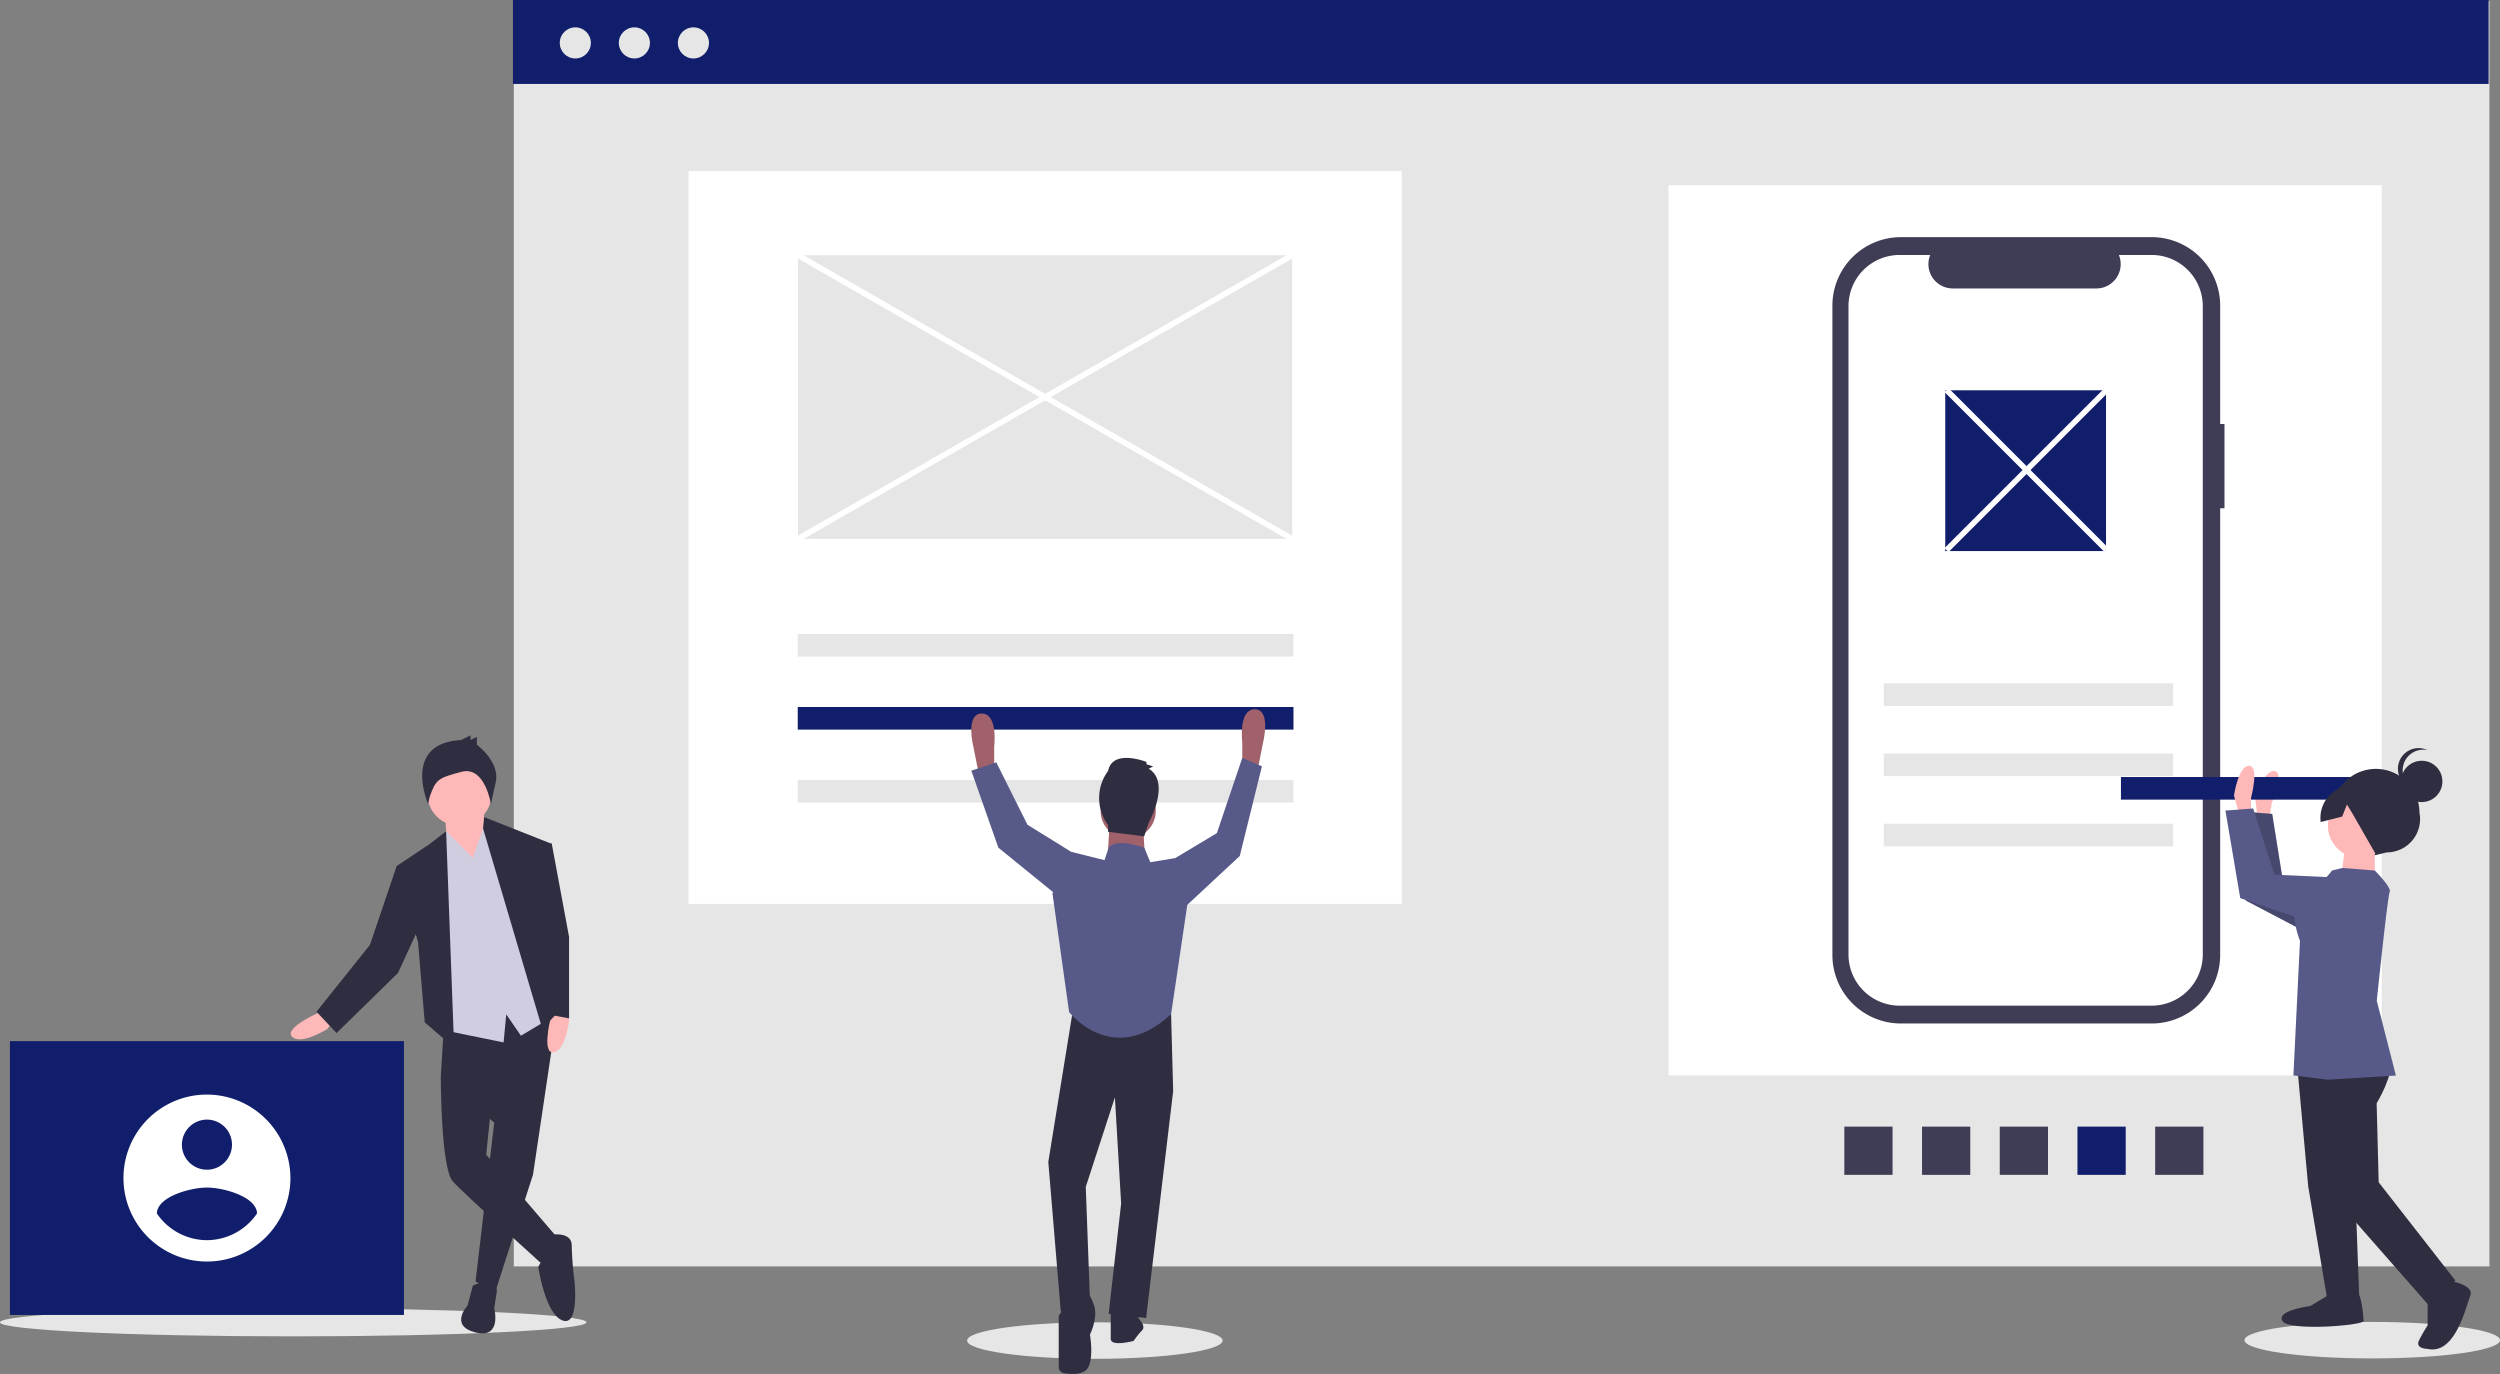 <svg id="b66c9c51-8109-402d-a3f9-100a5bb3d153" data-name="Layer 1" xmlns="http://www.w3.org/2000/svg" width="890.302" height="489.3" viewBox="0 0 890.302 489.3"><rect x="0" y="0" width="890.302" height="489.3" fill="#808080" stroke="none"/><title>work_together</title><rect x="182.972" y="0.399" width="703.576" height="450.601" fill="#e6e6e6"/><rect x="245.187" y="60.907" width="254" height="261" fill="#fff"/><rect x="594.187" y="65.969" width="254" height="317" fill="#fff"/><ellipse cx="844.802" cy="477.262" rx="45.5" ry="6.5" fill="#e6e6e6"/><ellipse cx="389.9" cy="477.407" rx="45.5" ry="6.5" fill="#e6e6e6"/><ellipse cx="104.425" cy="470.907" rx="104.425" ry="5" fill="#e6e6e6"/><rect x="182.672" width="703.576" height="29.89" fill="#111e6c"/><circle cx="204.884" cy="15.282" r="5.54" fill="#e6e6e6"/><circle cx="225.913" cy="15.282" r="5.54" fill="#e6e6e6"/><circle cx="246.941" cy="15.282" r="5.54" fill="#e6e6e6"/><path d="M947.036,356.349H945.497V314.198a24.396,24.396,0,0,0-24.396-24.396H831.8a24.396,24.396,0,0,0-24.396,24.396V545.439a24.396,24.396,0,0,0,24.396,24.396h89.302a24.396,24.396,0,0,0,24.396-24.396V386.352h1.539Z" transform="translate(-154.849 -205.35)" fill="#3f3d56"/><path d="M921.086,296.149H909.429a8.655,8.655,0,0,1-8.014,11.924H850.256A8.656,8.656,0,0,1,842.242,296.149H831.354a18.218,18.218,0,0,0-18.218,18.218v230.902a18.218,18.218,0,0,0,18.218,18.218h89.732a18.218,18.218,0,0,0,18.218-18.218v-230.902A18.218,18.218,0,0,0,921.086,296.149Z" transform="translate(-154.849 -205.35)" fill="#fff"/><rect x="284.09" y="225.776" width="176.544" height="8.053" fill="#e6e6e6"/><rect x="284.09" y="251.776" width="176.544" height="8.053" fill="#111e6c"/><rect x="284.09" y="277.776" width="176.544" height="8.053" fill="#e6e6e6"/><rect x="670.839" y="243.346" width="103.064" height="8.053" fill="#e6e6e6"/><rect x="670.839" y="268.346" width="103.064" height="8.053" fill="#e6e6e6"/><rect x="670.839" y="293.346" width="103.064" height="8.053" fill="#e6e6e6"/><rect x="922.351" y="606.563" width="17.177" height="17.177" transform="translate(1391.242 -521.137) rotate(90)" fill="#3f3d56"/><rect x="894.676" y="606.563" width="17.177" height="17.177" transform="translate(1363.568 -493.463) rotate(90)" fill="#111e6c"/><rect x="867.002" y="606.563" width="17.177" height="17.177" transform="translate(1335.893 -465.788) rotate(90)" fill="#3f3d56"/><rect x="839.327" y="606.563" width="17.177" height="17.177" transform="translate(1308.219 -438.114) rotate(90)" fill="#3f3d56"/><rect x="811.653" y="606.563" width="17.177" height="17.177" transform="translate(1280.544 -410.439) rotate(90)" fill="#3f3d56"/><rect x="692.742" y="138.99" width="57.258" height="57.258" fill="#111e6c"/><path d="M504.454,480.943l-.741,1.482-2.223-11.117s-2.965-11.858,2.965-11.858,4.447,11.858,4.447,11.858v8.152Z" transform="translate(-154.849 -205.35)" fill="#a0616a"/><path d="M601.696,479.425l.741,1.482,2.223-11.117s2.965-11.858-2.965-11.858-4.447,11.858-4.447,11.858V477.943Z" transform="translate(-154.849 -205.35)" fill="#a0616a"/><polygon points="382.215 358.94 373.322 413.784 377.768 467.145 388.144 462.699 386.662 422.677 397.038 390.808 399.261 428.606 394.815 467.886 408.155 469.369 417.79 388.585 417.049 361.163 382.215 358.94" fill="#2f2e41"/><path d="M537.064,665.825l-5.188,8.152V692.194a2.209,2.209,0,0,0,1.856,2.18c2.543.417,6.97.714,8.52-1.868,2.223-3.706.741-11.858.741-11.858s2.965-5.929,1.482-10.376-2.965-5.188-2.965-5.188Z" transform="translate(-154.849 -205.35)" fill="#2f2e41"/><path d="M559.298,673.237l1.482,2.223s2.223,2.223.741,3.706a28.966,28.966,0,0,0-2.965,3.706s-8.152,2.223-8.152-.741v-9.635Z" transform="translate(-154.849 -205.35)" fill="#2f2e41"/><circle cx="401.778" cy="288.795" r="9.824" fill="#a0616a"/><polygon points="395.185 291.867 394.444 305.949 407.784 306.69 407.043 292.608 395.185 291.867" fill="#a0616a"/><path d="M564.486,512.41l-2.104-5.14s-9.754-3.754-12.719-.048l-1.482,4.447-11.858-2.965-6.67,14.823,5.929,42.245s15.564,20.011,36.316.741l5.929-40.021L573.38,510.928Z" transform="translate(-154.849 -205.35)" fill="#575a89"/><polygon points="417.049 308.543 418.531 305.578 433.354 296.684 442.4 269.907 449.4 272.907 441.506 304.837 420.013 324.847 417.049 308.543" fill="#575a89"/><polygon points="382.956 304.837 381.474 303.355 365.91 293.72 354.793 271.486 345.9 274.45 355.534 301.872 379.251 321.142 382.956 304.837" fill="#575a89"/><path d="M563.919,479.1l1.606-.803-2.409-.803V476.691s-12.047-4.819-13.653,3.213a16.143,16.143,0,0,0,0,19.275v2.409l12.85,1.606,1.606-4.819S571.95,483.919,563.919,479.1Z" transform="translate(-154.849 -205.35)" fill="#2f2e41"/><path d="M269.939,565.16l-2.855,1.428s-11.422,5.235-8.09,8.09,12.373-2.855,12.373-2.855l1.904-2.38Z" transform="translate(-154.849 -205.35)" fill="#ffb8b8"/><polygon points="198.633 359.099 189.807 418.346 176.481 459.749 169.343 456.418 176.005 399.786 156.969 383.605 158.397 359.81 198.633 359.099" fill="#2f2e41"/><path d="M323.24,663.196s8.09-4.283,8.566,1.904l-.952,6.187s2.855,10.946-6.663,8.566-2.855-9.518-2.855-9.518Z" transform="translate(-154.849 -205.35)" fill="#2f2e41"/><path d="M318.005,583.72l-6.187,5.235s0,32.361,4.283,37.12,31.41,29.03,32.361,29.982,5.235-9.518,5.235-9.518l-25.699-29.982,1.904-18.56Z" transform="translate(-154.849 -205.35)" fill="#2f2e41"/><path d="M350.842,645.112s7.614-1.428,7.614,3.807a115.231,115.231,0,0,0,.952,12.373s1.904,16.657-4.283,14.277-8.566-19.036-8.566-19.036a7.089,7.089,0,0,1,2.855-3.331C351.318,652.25,350.842,645.112,350.842,645.112Z" transform="translate(-154.849 -205.35)" fill="#2f2e41"/><polygon points="172.198 288.424 173.626 306.033 169.819 312.695 159.349 302.701 158.397 289.376 172.198 288.424" fill="#ffb8b8"/><circle cx="163.632" cy="282.713" r="11.422" fill="#ffb8b8"/><polygon points="168.391 305.557 173.15 291.756 181.716 301.274 197.421 361.713 185.523 368.852 180.289 361.237 179.337 371.231 156.017 366.472 154.114 302.701 158.87 296.002 168.391 305.557" fill="#d0cde1"/><polygon points="161.728 373.135 158.873 296.039 152.686 300.798 141.264 308.412 148.879 335.539 151.258 364.093 161.728 373.135" fill="#2f2e41"/><polygon points="144.596 308.888 141.264 308.412 131.746 336.49 112.71 360.286 119.849 367.9 141.74 346.484 149.831 328.876 144.596 308.888" fill="#2f2e41"/><path d="M351.417,565.595l-.649,3.126s-2.971,12.208,1.335,11.363,5.428-11.48,5.428-11.48l-.688-2.969Z" transform="translate(-154.849 -205.35)" fill="#ffb8b8"/><polygon points="172.406 290.983 195.993 300.322 193.138 328.876 198.849 360.286 193.138 366.472 172.022 295.028 172.406 290.983" fill="#2f2e41"/><path d="M319.079,468.881l3.353-1.676v1.676l2.235-1.118v2.794s8.382,6.146,6.705,13.41-1.676,7.823-1.676,7.823-2.119-13.814-10.501-11.579-9.056,2.639-11.291,8.785l-.606,2.636S297.846,469.998,319.079,468.881Z" transform="translate(-154.849 -205.35)" fill="#2f2e41"/><polygon points="192.662 300.322 196.469 300.322 202.656 333.635 202.656 362.665 195.042 361.237 188.855 317.454 192.662 300.322" fill="#2f2e41"/><rect x="3.535" y="370.772" width="140.321" height="97.511" fill="#111e6c"/><path d="M228.545,595.148a29.729,29.729,0,1,0,29.729,29.729A29.816,29.816,0,0,0,228.545,595.148Zm0,8.919a8.919,8.919,0,1,1-8.919,8.919,8.949,8.949,0,0,1,8.919-8.919Zm0,42.936a21.657,21.657,0,0,1-17.837-9.519c.143-5.946,11.892-9.219,17.837-9.219s17.694,3.273,17.837,9.219a21.693,21.693,0,0,1-17.837,9.519Z" transform="translate(-154.849 -205.35)" fill="#fff"/><rect x="284.187" y="90.907" width="176" height="101" fill="#e6e6e6"/><path d="M963.051,496.584l.815-5.26s4.753-10.805.996-11.388-6.891,9.704-6.891,9.704l1.375,10.986Z" transform="translate(-154.849 -205.35)" fill="#ffb8b8"/><polygon points="846.67 321.051 813.089 314.306 809.187 289.847 799.302 289.084 799.785 320.707 828.962 336.004 846.67 321.051" fill="#575a89"/><polygon points="846.67 321.051 813.089 314.306 809.187 289.847 799.302 289.084 799.785 320.707 828.962 336.004 846.67 321.051" opacity="0.2"/><rect x="910.162" y="482.062" width="103.064" height="8.053" transform="translate(1768.539 766.826) rotate(-180)" fill="#111e6c"/><path d="M956.49,494.78l.007-5.323s3.056-11.402-.746-11.407-5.336,10.639-5.336,10.639l3.028,10.649Z" transform="translate(-154.849 -205.35)" fill="#ffb8b8"/><path d="M1000.202,510.025l4.607-1.123a11.862,11.862,0,0,0,11.642-14.211h0a15.504,15.504,0,0,0-15.485-15.524h0A15.504,15.504,0,0,0,985.443,494.652v0A12.321,12.321,0,0,0,1000.202,510.025Z" transform="translate(-154.849 -205.35)" fill="#2f2e41"/><polygon points="818.254 381.458 822.005 422.524 828.797 462.833 840.203 462.847 838.732 423.305 832.709 375.393 818.254 381.458" fill="#2f2e41"/><path d="M985.17,665.904l-7.61,4.553s-12.168,1.505-9.892,5.31,28.893,1.557,28.895.036-.748-9.886-2.269-9.888Z" transform="translate(-154.849 -205.35)" fill="#2f2e41"/><path d="M1006.771,583.26s-.214,5.871-5.548,14.989l.725,28.135,27.33,35.012-9.896,8.352-33.409-38.061-8.307-45.634,10.659-10.632Z" transform="translate(-154.849 -205.35)" fill="#2f2e41"/><path d="M1026.997,661.394s9.123,1.532,7.597,5.332-5.349,21.284-15.232,18.991c0,0-4.562-.006-3.038-3.045a55.004,55.004,0,0,1,3.048-5.319l.012-9.885Z" transform="translate(-154.849 -205.35)" fill="#2f2e41"/><circle cx="840.415" cy="294.041" r="11.406" fill="#ffb8b8"/><polygon points="845.728 301.652 845.712 314.578 833.546 314.563 835.083 301.639 845.728 301.652" fill="#ffb8b8"/><path d="M985.359,515.347l3.687-.906,11.521.925s6.075,6.091,5.313,7.611-4.611,38.774-4.611,38.774l6.81,26.622-24.334,1.49-12.164-1.536,2.341-47.902s-5.306-12.933,1.542-16.727A29.954,29.954,0,0,0,985.359,515.347Z" transform="translate(-154.849 -205.35)" fill="#575a89"/><polygon points="844.193 313.056 809.978 311.492 802.404 287.911 792.518 288.658 797.801 319.841 828.964 330.526 844.193 313.056" fill="#575a89"/><circle cx="862.432" cy="278.279" r="7.359" fill="#2f2e41"/><path d="M1010.492,479.674a7.355,7.355,0,0,1,8.807-7.205A7.355,7.355,0,1,0,1014.711,486.331,7.353,7.353,0,0,1,1010.492,479.674Z" transform="translate(-154.849 -205.35)" fill="#2f2e41"/><path d="M1004.179,483.847l-9.921-1.827-7.63,4.782a11.573,11.573,0,0,0-5.331,11.295l7.641-1.937,1.711-4.29,2.038,3.34,8.267,14.454,8.37-4.552,5.333-8.358Z" transform="translate(-154.849 -205.35)" fill="#2f2e41"/><rect x="526.036" y="245.297" width="2" height="202.921" transform="translate(-190.888 425.931) rotate(-60.15)" fill="#fff"/><rect x="425.576" y="345.758" width="202.921" height="2" transform="translate(-257.517 102.927) rotate(-29.846)" fill="#fff"/><rect x="875.536" y="332.452" width="2" height="80.61" transform="translate(-161.697 523.633) rotate(-45)" fill="#fff"/><rect x="836.231" y="371.757" width="80.61" height="2" transform="translate(-161.697 523.633) rotate(-45)" fill="#fff"/></svg>